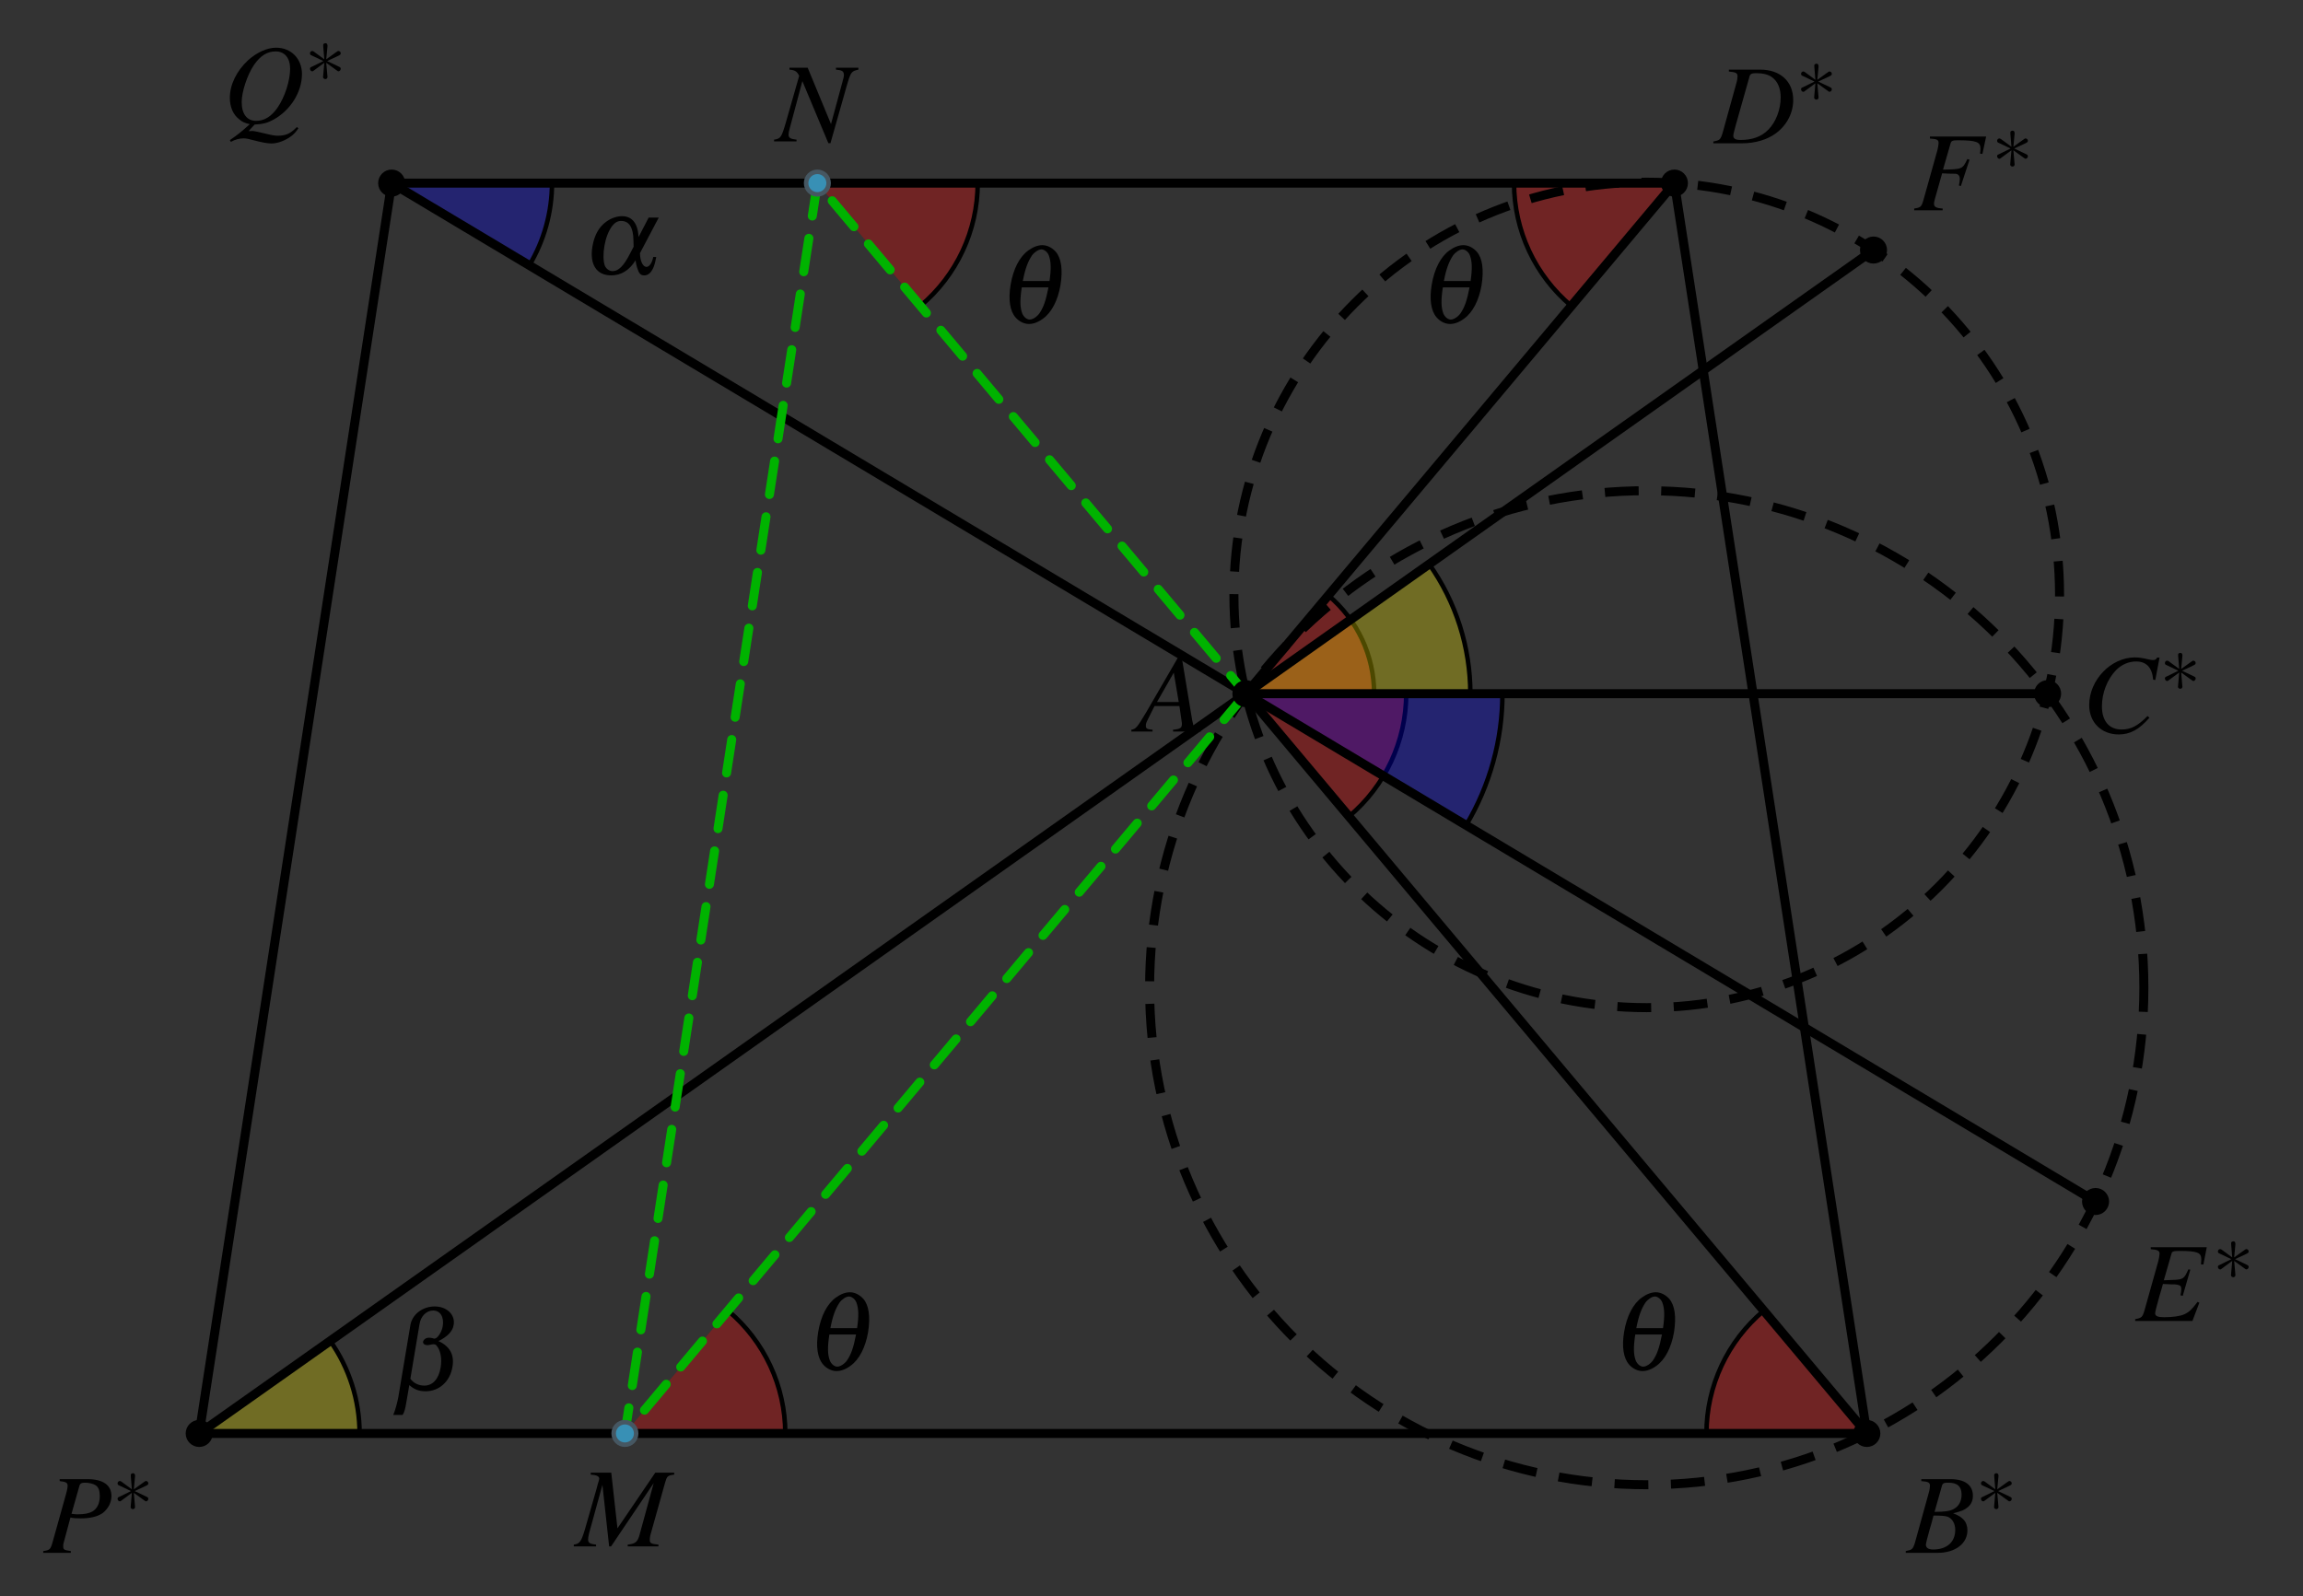 <?xml version="1.0" encoding="UTF-8"?>
<svg xmlns="http://www.w3.org/2000/svg" xmlns:xlink="http://www.w3.org/1999/xlink" width="203.57" height="141.119" viewBox="0 0 203.57 141.119" style="background-color: white">
<rect x="0" y="0" width="203.57" height="141.119" fill="#333333" stroke="none"/>
<defs>
<g>
<g id="glyph-0-0">
<path d="M 0.688 0.625 C 0.594 1.141 0.406 1.828 0.234 2.219 L 1.062 2.219 C 1.219 1.984 1.297 1.719 1.422 0.938 L 1.656 -0.422 C 2.109 -0.016 2.531 0.125 3.109 0.125 C 4.297 0.125 5.266 -0.75 5.469 -2.031 C 5.656 -3.094 5.25 -3.844 4.234 -4.312 C 5.047 -4.719 5.5 -5.188 5.578 -5.75 C 5.734 -6.641 4.969 -7.375 3.906 -7.375 C 2.828 -7.375 1.906 -6.672 1.75 -5.719 Z M 2.562 -5.828 C 2.672 -6.516 3.172 -7.016 3.766 -7.016 C 4.391 -7.016 4.75 -6.438 4.609 -5.625 C 4.531 -5.109 4.141 -4.531 3.891 -4.531 C 3.859 -4.531 3.828 -4.531 3.672 -4.578 C 3.531 -4.609 3.453 -4.609 3.375 -4.609 C 3.125 -4.609 2.922 -4.453 2.875 -4.266 C 2.844 -4.078 3.016 -3.953 3.266 -3.953 C 3.328 -3.953 3.375 -3.969 3.484 -3.984 C 3.609 -4.016 3.703 -4.031 3.781 -4.031 C 3.922 -4.031 3.984 -4 4.031 -3.953 C 4.422 -3.531 4.562 -2.766 4.422 -1.953 C 4.25 -0.953 3.719 -0.375 2.984 -0.375 C 2.484 -0.375 2.031 -0.594 1.75 -0.984 Z M 2.562 -5.828 "/>
</g>
<g id="glyph-0-1">
<path d="M 5.781 -4.984 L 4.891 -3.266 C 4.828 -4.469 4.328 -5.109 3.422 -5.109 C 2.953 -5.109 2.438 -4.922 2.016 -4.609 C 1.375 -4.141 0.984 -3.422 0.812 -2.438 C 0.547 -0.844 1.172 0.125 2.469 0.125 C 3.344 0.125 4.062 -0.312 4.625 -1.203 C 4.641 -1.016 4.688 -0.844 4.75 -0.594 C 4.922 -0.031 5.062 0.125 5.391 0.125 C 5.719 0.125 5.969 -0.078 6.172 -0.5 C 6.281 -0.734 6.344 -0.953 6.453 -1.5 L 6.188 -1.5 C 6.094 -1 5.844 -0.625 5.594 -0.625 C 5.266 -0.625 5.016 -1.156 5.016 -1.844 L 6.672 -4.984 Z M 4.453 -2.406 L 4.109 -1.75 C 3.594 -0.734 3.109 -0.25 2.609 -0.25 C 2.297 -0.25 2.031 -0.453 1.906 -0.734 C 1.766 -1.141 1.75 -1.781 1.875 -2.5 C 2 -3.203 2.234 -3.812 2.562 -4.25 C 2.797 -4.547 3.047 -4.688 3.344 -4.688 C 4.062 -4.688 4.422 -4.109 4.438 -2.984 Z M 4.453 -2.406 "/>
</g>
<g id="glyph-0-2">
<path d="M 3.781 -6.844 C 3.391 -6.844 2.953 -6.672 2.547 -6.375 C 1.781 -5.828 1.219 -4.75 0.984 -3.344 C 0.766 -2.047 0.922 -1.016 1.422 -0.453 C 1.75 -0.078 2.188 0.125 2.609 0.125 C 3 0.125 3.422 -0.031 3.844 -0.344 C 4.609 -0.891 5.156 -1.953 5.391 -3.297 C 5.609 -4.672 5.469 -5.688 4.969 -6.266 C 4.641 -6.625 4.219 -6.844 3.781 -6.844 Z M 4.328 -3.109 C 4.109 -1.969 3.891 -1.328 3.516 -0.797 C 3.281 -0.484 2.922 -0.266 2.672 -0.266 C 2.406 -0.266 2.141 -0.5 2.016 -0.797 C 1.812 -1.328 1.797 -1.969 1.969 -3.109 Z M 2.062 -3.672 C 2.266 -4.75 2.516 -5.406 2.875 -5.938 C 3.094 -6.234 3.453 -6.469 3.703 -6.469 C 3.953 -6.469 4.25 -6.234 4.359 -5.938 C 4.562 -5.406 4.578 -4.75 4.422 -3.672 Z M 2.062 -3.672 "/>
</g>
<g id="glyph-1-0">
<path d="M 7.25 -6.516 L 5.266 -6.516 L 5.266 -6.344 C 5.828 -6.297 5.969 -6.203 5.969 -5.844 C 5.969 -5.719 5.938 -5.609 5.875 -5.406 C 5.859 -5.375 5.859 -5.328 5.859 -5.328 L 4.828 -1.531 L 2.766 -6.516 L 1.156 -6.516 L 1.156 -6.344 C 1.625 -6.312 1.828 -6.188 2.016 -5.797 L 0.828 -1.641 C 0.453 -0.359 0.375 -0.234 -0.203 -0.156 L -0.203 0 L 1.781 0 L 1.781 -0.156 C 1.266 -0.203 1.078 -0.312 1.078 -0.594 C 1.078 -0.719 1.109 -0.922 1.172 -1.125 L 2.297 -5.328 L 4.594 0.156 L 4.781 0.156 L 6.203 -4.859 C 6.578 -6.156 6.625 -6.203 7.25 -6.344 Z M 7.25 -6.516 "/>
</g>
<g id="glyph-1-1">
<path d="M 8.703 -6.516 L 7.031 -6.516 L 3.688 -1.594 L 3.141 -6.516 L 1.328 -6.516 L 1.328 -6.344 C 1.828 -6.312 2.078 -6.203 2.078 -5.984 C 2.078 -5.906 2.031 -5.75 1.969 -5.578 C 1.953 -5.531 1.922 -5.422 1.891 -5.281 C 1.875 -5.25 1.859 -5.203 1.859 -5.156 L 0.797 -1.453 C 0.484 -0.422 0.344 -0.219 -0.172 -0.156 L -0.172 0 L 1.797 0 L 1.797 -0.156 C 1.281 -0.203 1.094 -0.312 1.094 -0.594 C 1.094 -0.703 1.125 -0.953 1.172 -1.125 L 2.359 -5.438 L 2.953 0 L 3.125 0 L 6.891 -5.594 L 5.609 -0.906 C 5.438 -0.375 5.25 -0.234 4.594 -0.156 L 4.594 0 L 7.312 0 L 7.312 -0.156 C 6.641 -0.219 6.547 -0.281 6.547 -0.594 C 6.547 -0.75 6.562 -0.891 6.656 -1.203 L 7.891 -5.609 C 8.062 -6.203 8.109 -6.266 8.703 -6.344 Z M 8.703 -6.516 "/>
</g>
<g id="glyph-1-2">
<path d="M 5.625 -0.156 C 5.047 -0.203 5 -0.297 4.859 -1.016 L 3.922 -6.656 L 3.672 -6.656 L 0.781 -1.672 C -0.016 -0.344 -0.109 -0.234 -0.516 -0.156 L -0.516 0 L 1.359 0 L 1.359 -0.156 C 0.844 -0.203 0.766 -0.266 0.766 -0.516 C 0.766 -0.703 0.797 -0.781 0.969 -1.125 L 1.531 -2.25 L 3.734 -2.25 L 3.922 -0.953 C 3.938 -0.859 3.953 -0.766 3.953 -0.688 C 3.953 -0.312 3.812 -0.219 3.172 -0.156 L 3.172 0 L 5.625 0 Z M 1.75 -2.609 L 3.234 -5.203 L 3.672 -2.609 Z M 1.75 -2.609 "/>
</g>
<g id="glyph-1-3">
<path d="M 6.5 -4.641 L 6.875 -6.625 L 6.656 -6.625 C 6.578 -6.453 6.484 -6.406 6.281 -6.406 C 6.203 -6.406 6.078 -6.422 5.875 -6.469 C 5.422 -6.578 5.031 -6.641 4.703 -6.641 C 2.578 -6.641 0.656 -4.641 0.656 -2.422 C 0.656 -0.891 1.734 0.172 3.266 0.172 C 4.281 0.172 5.078 -0.266 5.984 -1.312 L 5.812 -1.453 C 4.922 -0.562 4.344 -0.266 3.516 -0.266 C 2.406 -0.266 1.781 -1.031 1.781 -2.312 C 1.781 -3.5 2.25 -4.703 3.031 -5.516 C 3.516 -6 4.141 -6.281 4.797 -6.281 C 5.719 -6.281 6.219 -5.734 6.312 -4.672 Z M 6.5 -4.641 "/>
</g>
<g id="glyph-1-4">
<path d="M 2.781 0.156 C 3.547 0.109 3.922 0.016 4.484 -0.297 C 5.969 -1.125 6.969 -2.734 6.969 -4.312 C 6.969 -5.656 6.016 -6.641 4.688 -6.641 C 3.891 -6.641 2.984 -6.234 2.188 -5.516 C 1.188 -4.578 0.594 -3.375 0.594 -2.203 C 0.594 -1.391 0.891 -0.703 1.438 -0.297 C 1.688 -0.078 1.906 0.016 2.359 0.125 C 1.453 0.922 1.359 1 0.594 1.531 L 0.688 1.688 C 1.062 1.469 1.453 1.375 1.828 1.375 C 2.031 1.375 2.328 1.438 2.766 1.562 C 3.375 1.719 3.906 1.828 4.281 1.828 C 4.828 1.828 5.516 1.562 6.031 1.172 C 6.266 0.984 6.406 0.844 6.656 0.484 L 6.516 0.375 C 5.953 0.953 5.547 1.141 4.828 1.141 C 4.562 1.141 4.359 1.109 3.594 0.922 C 3.078 0.797 2.609 0.703 2.547 0.719 C 2.516 0.734 2.5 0.734 2.5 0.734 L 2.25 0.734 Z M 4.641 -6.312 C 5.438 -6.312 5.922 -5.734 5.922 -4.781 C 5.922 -3.734 5.453 -2.266 4.812 -1.344 C 4.266 -0.562 3.656 -0.172 2.922 -0.172 C 2.109 -0.172 1.641 -0.781 1.641 -1.828 C 1.641 -2.766 2.141 -4.25 2.734 -5.125 C 3.297 -5.938 3.906 -6.312 4.641 -6.312 Z M 4.641 -6.312 "/>
</g>
<g id="glyph-1-5">
<path d="M 1.453 -6.344 C 2.031 -6.281 2.156 -6.188 2.156 -5.938 C 2.156 -5.797 2.125 -5.578 2 -5.141 L 0.812 -0.891 C 0.641 -0.297 0.562 -0.234 0 -0.156 L 0 0 L 2.438 0 L 2.438 -0.156 C 1.812 -0.25 1.766 -0.281 1.766 -0.625 C 1.766 -0.734 1.781 -0.844 1.891 -1.203 L 2.406 -3.125 C 2.656 -3.062 2.922 -3.047 3.328 -3.047 C 4.141 -3.047 4.812 -3.203 5.25 -3.516 C 5.734 -3.891 6.031 -4.438 6.031 -5.031 C 6.031 -5.984 5.281 -6.516 3.922 -6.516 L 1.453 -6.516 Z M 3.203 -5.938 C 3.266 -6.141 3.391 -6.203 3.672 -6.203 C 4.062 -6.203 4.438 -6.109 4.641 -5.969 C 4.891 -5.797 5 -5.5 5 -5.031 C 5 -4.375 4.781 -3.922 4.344 -3.656 C 4.031 -3.484 3.641 -3.406 3.016 -3.406 C 2.844 -3.406 2.766 -3.422 2.5 -3.453 Z M 3.203 -5.938 "/>
</g>
<g id="glyph-1-6">
<path d="M 1.297 -6.344 C 1.906 -6.297 2.062 -6.203 2.062 -5.938 C 2.062 -5.797 2.031 -5.547 1.953 -5.297 L 0.734 -0.891 C 0.547 -0.312 0.484 -0.266 -0.078 -0.156 L -0.078 0 L 2.438 0 C 3.609 0 4.672 -0.312 5.438 -0.875 C 6.406 -1.578 6.984 -2.672 6.984 -3.828 C 6.984 -5.469 5.844 -6.516 4.062 -6.516 L 1.297 -6.516 Z M 3.125 -5.922 C 3.188 -6.141 3.328 -6.203 3.734 -6.203 C 4.297 -6.203 4.797 -6.078 5.109 -5.844 C 5.609 -5.484 5.875 -4.859 5.875 -4.062 C 5.875 -2.984 5.453 -1.875 4.781 -1.203 C 4.188 -0.594 3.375 -0.297 2.344 -0.297 C 1.891 -0.297 1.688 -0.406 1.688 -0.672 C 1.688 -0.797 1.75 -1.016 1.906 -1.609 Z M 3.125 -5.922 "/>
</g>
<g id="glyph-1-7">
<path d="M -0.078 0 L 2.734 0 C 4.297 0 5.375 -0.812 5.375 -2 C 5.375 -2.359 5.25 -2.719 5.031 -2.938 C 4.828 -3.156 4.641 -3.281 4.109 -3.5 C 4.828 -3.672 5.109 -3.781 5.438 -4.062 C 5.719 -4.312 5.859 -4.641 5.859 -5.047 C 5.859 -5.984 5.156 -6.516 3.875 -6.516 L 1.297 -6.516 L 1.297 -6.344 C 1.906 -6.297 2.062 -6.219 2.062 -5.938 C 2.062 -5.797 2.031 -5.547 1.953 -5.297 L 0.734 -0.891 C 0.547 -0.312 0.484 -0.266 -0.078 -0.156 Z M 2.375 -3.297 C 3.016 -3.297 3.438 -3.266 3.641 -3.188 C 4.047 -3.016 4.297 -2.578 4.297 -2.031 C 4.297 -0.953 3.562 -0.297 2.344 -0.297 C 1.922 -0.297 1.703 -0.453 1.703 -0.719 C 1.703 -0.844 1.828 -1.312 2.047 -2.109 C 2.188 -2.562 2.25 -2.797 2.375 -3.297 Z M 3.125 -5.938 C 3.188 -6.156 3.297 -6.203 3.688 -6.203 C 4.484 -6.203 4.859 -5.875 4.859 -5.141 C 4.859 -4.562 4.609 -4.125 4.188 -3.891 C 3.844 -3.688 3.375 -3.625 2.469 -3.625 Z M 3.125 -5.938 "/>
</g>
<g id="glyph-1-8">
<path d="M 6.438 -6.516 L 1.469 -6.516 L 1.469 -6.344 C 2.109 -6.297 2.234 -6.234 2.234 -5.938 C 2.234 -5.797 2.188 -5.547 2.125 -5.297 L 0.891 -0.891 C 0.719 -0.297 0.641 -0.234 0.078 -0.156 L 0.078 0 L 2.594 0 L 2.594 -0.156 C 2.016 -0.188 1.828 -0.297 1.828 -0.594 C 1.828 -0.672 1.859 -0.828 1.922 -1.047 L 2.547 -3.266 C 2.906 -3.25 3.125 -3.234 3.344 -3.234 C 3.734 -3.234 3.812 -3.234 3.891 -3.188 C 4.047 -3.109 4.109 -2.984 4.109 -2.781 C 4.109 -2.625 4.094 -2.5 4.031 -2.188 L 4.203 -2.141 L 4.969 -4.469 L 4.781 -4.531 C 4.344 -3.625 4.312 -3.625 2.625 -3.594 L 3.297 -5.922 C 3.344 -6.125 3.484 -6.188 3.891 -6.188 C 5.578 -6.188 5.938 -6.047 5.938 -5.438 C 5.938 -5.375 5.938 -5.328 5.922 -5.188 C 5.906 -5.141 5.906 -5.125 5.906 -5 L 6.109 -4.984 Z M 6.438 -6.516 "/>
</g>
<g id="glyph-1-9">
<path d="M 6.312 -6.516 L 1.359 -6.516 L 1.359 -6.344 C 1.984 -6.297 2.141 -6.203 2.141 -5.938 C 2.141 -5.828 2.078 -5.484 2.031 -5.297 L 0.797 -0.891 C 0.625 -0.328 0.547 -0.266 -0.016 -0.156 L -0.016 0 L 5.047 0 L 5.656 -1.609 L 5.5 -1.688 C 5.031 -1.062 4.781 -0.797 4.344 -0.594 C 3.984 -0.422 3.297 -0.328 2.547 -0.328 C 2 -0.328 1.75 -0.422 1.75 -0.672 C 1.75 -0.781 1.859 -1.25 2.109 -2.125 C 2.25 -2.562 2.328 -2.891 2.438 -3.266 C 2.781 -3.25 3.094 -3.234 3.203 -3.234 C 3.594 -3.25 3.875 -3.188 3.984 -3.094 C 4.031 -3.047 4.062 -2.953 4.062 -2.781 C 4.062 -2.609 4.031 -2.484 3.984 -2.266 L 4.188 -2.219 L 4.859 -4.531 L 4.688 -4.562 C 4.312 -3.719 4.219 -3.656 3.312 -3.625 C 3.188 -3.625 2.875 -3.609 2.516 -3.594 L 3.188 -5.922 C 3.234 -6.141 3.344 -6.188 3.906 -6.188 C 5.469 -6.188 5.828 -6.047 5.828 -5.453 C 5.828 -5.328 5.812 -5.172 5.797 -5 L 6.016 -4.984 Z M 6.312 -6.516 "/>
</g>
<g id="glyph-2-0">
<path d="M 2.031 -3.156 C 2.031 -3.25 2.031 -3.422 1.844 -3.422 C 1.719 -3.422 1.625 -3.328 1.656 -3.234 L 1.656 -3.141 L 1.75 -2 L 0.812 -2.688 C 0.75 -2.719 0.734 -2.734 0.672 -2.734 C 0.578 -2.734 0.484 -2.641 0.484 -2.531 C 0.484 -2.406 0.547 -2.375 0.625 -2.344 L 1.672 -1.844 L 0.656 -1.344 C 0.531 -1.297 0.484 -1.266 0.484 -1.156 C 0.484 -1.047 0.578 -0.938 0.672 -0.938 C 0.734 -0.938 0.75 -0.938 0.922 -1.078 L 1.75 -1.688 L 1.641 -0.438 C 1.641 -0.281 1.781 -0.25 1.844 -0.25 C 1.922 -0.25 2.031 -0.297 2.031 -0.438 L 1.922 -1.688 L 2.875 -1 C 2.938 -0.953 2.953 -0.938 3 -0.938 C 3.109 -0.938 3.203 -1.047 3.203 -1.156 C 3.203 -1.266 3.141 -1.297 3.047 -1.344 C 2.609 -1.562 2.594 -1.562 2 -1.844 L 3.031 -2.328 C 3.141 -2.391 3.203 -2.422 3.203 -2.531 C 3.203 -2.641 3.109 -2.734 3 -2.734 C 2.953 -2.734 2.938 -2.734 2.75 -2.594 L 1.922 -2 Z M 2.031 -3.156 "/>
</g>
</g>
<clipPath id="clip-0">
<path clip-rule="nonzero" d="M 90 32 L 201 32 L 201 141.117 L 90 141.117 Z M 90 32 "/>
</clipPath>
</defs>
<path fill-rule="nonzero" fill="rgb(100%, 94.899%, 0%)" fill-opacity="0.3" d="M 17.609 126.742 L 31.785 126.742 C 31.785 123.812 30.875 120.953 29.184 118.559 Z M 17.609 126.742 "/>
<path fill="none" stroke-width="0.399" stroke-linecap="butt" stroke-linejoin="miter" stroke="rgb(0%, 0%, 0%)" stroke-opacity="1" stroke-miterlimit="10" d="M -59.528 -0 C -59.528 2.929 -60.438 5.789 -62.129 8.183 " transform="matrix(1, 0, 0, -1, 91.313, 126.742)"/>
<g fill="rgb(0%, 0%, 0%)" fill-opacity="1">
<use xlink:href="#glyph-0-0" x="34.524" y="122.888"/>
</g>
<path fill-rule="nonzero" fill="rgb(0%, 0%, 100%)" fill-opacity="0.3" d="M 34.621 16.191 L 46.785 23.461 C 48.098 21.266 48.793 18.75 48.793 16.188 Z M 34.621 16.191 "/>
<path fill="none" stroke-width="0.399" stroke-linecap="butt" stroke-linejoin="miter" stroke="rgb(0%, 0%, 0%)" stroke-opacity="1" stroke-miterlimit="10" d="M -44.528 103.281 C -43.215 105.476 -42.52 107.992 -42.52 110.555 " transform="matrix(1, 0, 0, -1, 91.313, 126.742)"/>
<g fill="rgb(0%, 0%, 0%)" fill-opacity="1">
<use xlink:href="#glyph-0-1" x="51.555" y="24.223"/>
</g>
<path fill-rule="nonzero" fill="rgb(100%, 0%, 0%)" fill-opacity="0.3" d="M 148.008 16.191 L 133.832 16.191 C 133.832 20.379 135.688 24.355 138.895 27.047 Z M 148.008 16.191 "/>
<path fill-rule="nonzero" fill="rgb(100%, 0%, 0%)" fill-opacity="0.3" d="M 165.016 126.742 L 155.906 115.887 C 152.695 118.578 150.84 122.555 150.84 126.742 Z M 165.016 126.742 "/>
<path fill-rule="nonzero" fill="rgb(100%, 0%, 0%)" fill-opacity="0.3" d="M 55.238 126.742 L 69.414 126.742 C 69.414 122.555 67.559 118.578 64.352 115.887 Z M 55.238 126.742 "/>
<path fill-rule="nonzero" fill="rgb(100%, 0%, 0%)" fill-opacity="0.3" d="M 72.25 16.191 L 81.359 27.047 C 84.566 24.355 86.422 20.379 86.422 16.188 Z M 72.25 16.191 "/>
<path fill="none" stroke-width="0.399" stroke-linecap="butt" stroke-linejoin="miter" stroke="rgb(0%, 0%, 0%)" stroke-opacity="1" stroke-miterlimit="10" d="M 42.519 110.551 C 42.519 106.363 44.374 102.387 47.582 99.695 " transform="matrix(1, 0, 0, -1, 91.313, 126.742)"/>
<path fill="none" stroke-width="0.399" stroke-linecap="butt" stroke-linejoin="miter" stroke="rgb(0%, 0%, 0%)" stroke-opacity="1" stroke-miterlimit="10" d="M 64.593 10.855 C 61.382 8.164 59.527 4.187 59.527 -0 " transform="matrix(1, 0, 0, -1, 91.313, 126.742)"/>
<path fill="none" stroke-width="0.399" stroke-linecap="butt" stroke-linejoin="miter" stroke="rgb(0%, 0%, 0%)" stroke-opacity="1" stroke-miterlimit="10" d="M -21.899 -0 C -21.899 4.187 -23.754 8.164 -26.961 10.855 " transform="matrix(1, 0, 0, -1, 91.313, 126.742)"/>
<path fill="none" stroke-width="0.399" stroke-linecap="butt" stroke-linejoin="miter" stroke="rgb(0%, 0%, 0%)" stroke-opacity="1" stroke-miterlimit="10" d="M -9.954 99.695 C -6.747 102.387 -4.891 106.363 -4.891 110.555 " transform="matrix(1, 0, 0, -1, 91.313, 126.742)"/>
<g fill="rgb(0%, 0%, 0%)" fill-opacity="1">
<use xlink:href="#glyph-0-2" x="125.569" y="28.52"/>
</g>
<g fill="rgb(0%, 0%, 0%)" fill-opacity="1">
<use xlink:href="#glyph-0-2" x="142.578" y="121.102"/>
</g>
<g fill="rgb(0%, 0%, 0%)" fill-opacity="1">
<use xlink:href="#glyph-0-2" x="71.34" y="121.102"/>
</g>
<g fill="rgb(0%, 0%, 0%)" fill-opacity="1">
<use xlink:href="#glyph-0-2" x="88.348" y="28.52"/>
</g>
<path fill-rule="nonzero" fill="rgb(100%, 0%, 0%)" fill-opacity="0.3" d="M 110.129 61.332 L 121.465 61.332 C 121.465 57.98 119.984 54.801 117.414 52.645 Z M 110.129 61.332 "/>
<path fill="none" stroke-width="0.399" stroke-linecap="butt" stroke-linejoin="miter" stroke="rgb(0%, 0%, 0%)" stroke-opacity="1" stroke-miterlimit="10" d="M 30.152 65.41 C 30.152 68.762 28.671 71.941 26.101 74.097 " transform="matrix(1, 0, 0, -1, 91.313, 126.742)"/>
<path fill-rule="nonzero" fill="rgb(100%, 0%, 0%)" fill-opacity="0.3" d="M 110.129 61.332 L 119.238 72.188 C 122.445 69.496 124.301 65.52 124.301 61.332 Z M 110.129 61.332 "/>
<path fill="none" stroke-width="0.399" stroke-linecap="butt" stroke-linejoin="miter" stroke="rgb(0%, 0%, 0%)" stroke-opacity="1" stroke-miterlimit="10" d="M 27.925 54.554 C 31.132 57.246 32.988 61.222 32.988 65.41 " transform="matrix(1, 0, 0, -1, 91.313, 126.742)"/>
<path fill-rule="nonzero" fill="rgb(100%, 94.899%, 0%)" fill-opacity="0.3" d="M 110.129 61.332 L 129.969 61.332 C 129.969 57.23 128.699 53.227 126.328 49.879 Z M 110.129 61.332 "/>
<path fill="none" stroke-width="0.399" stroke-linecap="butt" stroke-linejoin="miter" stroke="rgb(0%, 0%, 0%)" stroke-opacity="1" stroke-miterlimit="10" d="M 38.656 65.41 C 38.656 69.512 37.386 73.515 35.015 76.863 " transform="matrix(1, 0, 0, -1, 91.313, 126.742)"/>
<path fill-rule="nonzero" fill="rgb(0%, 0%, 100%)" fill-opacity="0.3" d="M 110.129 61.332 L 129.59 72.969 C 131.691 69.453 132.805 65.43 132.805 61.332 Z M 110.129 61.332 "/>
<path fill="none" stroke-width="0.399" stroke-linecap="butt" stroke-linejoin="miter" stroke="rgb(0%, 0%, 0%)" stroke-opacity="1" stroke-miterlimit="10" d="M 38.277 53.773 C 40.378 57.289 41.492 61.312 41.492 65.41 " transform="matrix(1, 0, 0, -1, 91.313, 126.742)"/>
<path fill="none" stroke-width="0.797" stroke-linecap="round" stroke-linejoin="round" stroke="rgb(0%, 0%, 0%)" stroke-opacity="1" stroke-miterlimit="10" d="M 73.703 -0 L -73.704 -0 L -56.692 110.551 L 56.695 110.551 Z M 73.703 -0 " transform="matrix(1, 0, 0, -1, 91.313, 126.742)"/>
<path fill="none" stroke-width="0.797" stroke-linecap="round" stroke-linejoin="miter" stroke="rgb(0%, 0%, 0%)" stroke-opacity="1" stroke-miterlimit="10" d="M 18.816 65.41 L 73.703 -0 " transform="matrix(1, 0, 0, -1, 91.313, 126.742)"/>
<path fill="none" stroke-width="0.797" stroke-linecap="round" stroke-linejoin="miter" stroke="rgb(0%, 0%, 0%)" stroke-opacity="1" stroke-miterlimit="10" d="M 74.292 104.633 L -73.704 -0 " transform="matrix(1, 0, 0, -1, 91.313, 126.742)"/>
<path fill="none" stroke-width="0.797" stroke-linecap="round" stroke-linejoin="miter" stroke="rgb(0%, 0%, 0%)" stroke-opacity="1" stroke-miterlimit="10" d="M 93.921 20.508 L -56.692 110.551 " transform="matrix(1, 0, 0, -1, 91.313, 126.742)"/>
<path fill="none" stroke-width="0.797" stroke-linecap="round" stroke-linejoin="miter" stroke="rgb(0%, 0%, 0%)" stroke-opacity="1" stroke-miterlimit="10" d="M 18.816 65.41 L 56.695 110.551 " transform="matrix(1, 0, 0, -1, 91.313, 126.742)"/>
<path fill="none" stroke-width="0.797" stroke-linecap="round" stroke-linejoin="miter" stroke="rgb(0%, 0%, 0%)" stroke-opacity="1" stroke-miterlimit="10" d="M 18.816 65.41 L 89.683 65.41 " transform="matrix(1, 0, 0, -1, 91.313, 126.742)"/>
<g clip-path="url(#clip-0)">
<path fill="none" stroke-width="0.797" stroke-linecap="butt" stroke-linejoin="miter" stroke="rgb(0%, 0%, 0%)" stroke-opacity="1" stroke-dasharray="2.989 1.993" stroke-miterlimit="10" d="M 98.191 39.41 C 98.191 63.679 78.519 83.355 54.249 83.355 C 29.976 83.355 10.304 63.679 10.304 39.41 C 10.304 15.14 29.976 -4.535 54.249 -4.535 C 78.519 -4.535 98.191 15.14 98.191 39.41 Z M 98.191 39.41 " transform="matrix(1, 0, 0, -1, 91.313, 126.742)"/>
</g>
<path fill="none" stroke-width="0.797" stroke-linecap="butt" stroke-linejoin="miter" stroke="rgb(0%, 0%, 0%)" stroke-opacity="1" stroke-dasharray="2.989 1.993" stroke-miterlimit="10" d="M 90.738 74.14 C 90.738 94.297 74.402 110.633 54.249 110.633 C 34.093 110.633 17.757 94.297 17.757 74.14 C 17.757 53.988 34.093 37.648 54.249 37.648 C 74.402 37.648 90.738 53.988 90.738 74.14 Z M 90.738 74.14 " transform="matrix(1, 0, 0, -1, 91.313, 126.742)"/>
<path fill="none" stroke-width="0.797" stroke-linecap="round" stroke-linejoin="round" stroke="rgb(0%, 70%, 0%)" stroke-opacity="1" stroke-dasharray="2.989 1.993" stroke-miterlimit="10" d="M 18.816 65.41 L -36.075 -0 L -19.063 110.551 Z M 18.816 65.41 " transform="matrix(1, 0, 0, -1, 91.313, 126.742)"/>
<path fill-rule="nonzero" fill="rgb(0%, 0%, 0%)" fill-opacity="1" stroke-width="0.399" stroke-linecap="butt" stroke-linejoin="miter" stroke="rgb(0%, 0%, 0%)" stroke-opacity="1" stroke-miterlimit="10" d="M 19.812 65.41 C 19.812 65.961 19.367 66.406 18.816 66.406 C 18.265 66.406 17.82 65.961 17.82 65.41 C 17.82 64.859 18.265 64.414 18.816 64.414 C 19.367 64.414 19.812 64.859 19.812 65.41 Z M 19.812 65.41 " transform="matrix(1, 0, 0, -1, 91.313, 126.742)"/>
<path fill-rule="nonzero" fill="rgb(0%, 0%, 0%)" fill-opacity="1" stroke-width="0.399" stroke-linecap="butt" stroke-linejoin="miter" stroke="rgb(0%, 0%, 0%)" stroke-opacity="1" stroke-miterlimit="10" d="M 74.699 -0 C 74.699 0.551 74.253 0.996 73.703 0.996 C 73.152 0.996 72.707 0.551 72.707 -0 C 72.707 -0.551 73.152 -0.996 73.703 -0.996 C 74.253 -0.996 74.699 -0.551 74.699 -0 Z M 74.699 -0 " transform="matrix(1, 0, 0, -1, 91.313, 126.742)"/>
<path fill-rule="nonzero" fill="rgb(0%, 0%, 0%)" fill-opacity="1" stroke-width="0.399" stroke-linecap="butt" stroke-linejoin="miter" stroke="rgb(0%, 0%, 0%)" stroke-opacity="1" stroke-miterlimit="10" d="M 90.679 65.41 C 90.679 65.961 90.23 66.406 89.683 66.406 C 89.132 66.406 88.687 65.961 88.687 65.41 C 88.687 64.859 89.132 64.414 89.683 64.414 C 90.23 64.414 90.679 64.859 90.679 65.41 Z M 90.679 65.41 " transform="matrix(1, 0, 0, -1, 91.313, 126.742)"/>
<path fill-rule="nonzero" fill="rgb(0%, 0%, 0%)" fill-opacity="1" stroke-width="0.399" stroke-linecap="butt" stroke-linejoin="miter" stroke="rgb(0%, 0%, 0%)" stroke-opacity="1" stroke-miterlimit="10" d="M 57.691 110.551 C 57.691 111.101 57.246 111.551 56.695 111.551 C 56.144 111.551 55.699 111.101 55.699 110.551 C 55.699 110.004 56.144 109.555 56.695 109.555 C 57.246 109.555 57.691 110.004 57.691 110.551 Z M 57.691 110.551 " transform="matrix(1, 0, 0, -1, 91.313, 126.742)"/>
<path fill-rule="nonzero" fill="rgb(0%, 0%, 0%)" fill-opacity="1" stroke-width="0.399" stroke-linecap="butt" stroke-linejoin="miter" stroke="rgb(0%, 0%, 0%)" stroke-opacity="1" stroke-miterlimit="10" d="M 94.917 20.508 C 94.917 21.055 94.468 21.504 93.921 21.504 C 93.371 21.504 92.925 21.055 92.925 20.508 C 92.925 19.957 93.371 19.512 93.921 19.512 C 94.468 19.512 94.917 19.957 94.917 20.508 Z M 94.917 20.508 " transform="matrix(1, 0, 0, -1, 91.313, 126.742)"/>
<path fill-rule="nonzero" fill="rgb(0%, 0%, 0%)" fill-opacity="1" stroke-width="0.399" stroke-linecap="butt" stroke-linejoin="miter" stroke="rgb(0%, 0%, 0%)" stroke-opacity="1" stroke-miterlimit="10" d="M 75.289 104.633 C 75.289 105.183 74.843 105.629 74.292 105.629 C 73.742 105.629 73.296 105.183 73.296 104.633 C 73.296 104.082 73.742 103.637 74.292 103.637 C 74.843 103.637 75.289 104.082 75.289 104.633 Z M 75.289 104.633 " transform="matrix(1, 0, 0, -1, 91.313, 126.742)"/>
<path fill-rule="nonzero" fill="rgb(0%, 0%, 0%)" fill-opacity="1" stroke-width="0.399" stroke-linecap="butt" stroke-linejoin="miter" stroke="rgb(0%, 0%, 0%)" stroke-opacity="1" stroke-miterlimit="10" d="M -72.708 -0 C -72.708 0.551 -73.153 0.996 -73.704 0.996 C -74.251 0.996 -74.7 0.551 -74.7 -0 C -74.7 -0.551 -74.251 -0.996 -73.704 -0.996 C -73.153 -0.996 -72.708 -0.551 -72.708 -0 Z M -72.708 -0 " transform="matrix(1, 0, 0, -1, 91.313, 126.742)"/>
<path fill-rule="nonzero" fill="rgb(0%, 0%, 0%)" fill-opacity="1" stroke-width="0.399" stroke-linecap="butt" stroke-linejoin="miter" stroke="rgb(0%, 0%, 0%)" stroke-opacity="1" stroke-miterlimit="10" d="M -55.696 110.551 C -55.696 111.101 -56.145 111.551 -56.692 111.551 C -57.243 111.551 -57.688 111.101 -57.688 110.551 C -57.688 110.004 -57.243 109.555 -56.692 109.555 C -56.145 109.555 -55.696 110.004 -55.696 110.551 Z M -55.696 110.551 " transform="matrix(1, 0, 0, -1, 91.313, 126.742)"/>
<path fill-rule="nonzero" fill="rgb(22.235%, 56.57%, 71.022%)" fill-opacity="1" stroke-width="0.399" stroke-linecap="butt" stroke-linejoin="miter" stroke="rgb(27.728%, 34.299%, 38.55%)" stroke-opacity="1" stroke-miterlimit="10" d="M -35.079 -0 C -35.079 0.551 -35.524 0.996 -36.075 0.996 C -36.622 0.996 -37.071 0.551 -37.071 -0 C -37.071 -0.551 -36.622 -0.996 -36.075 -0.996 C -35.524 -0.996 -35.079 -0.551 -35.079 -0 Z M -35.079 -0 " transform="matrix(1, 0, 0, -1, 91.313, 126.742)"/>
<path fill-rule="nonzero" fill="rgb(22.235%, 56.57%, 71.022%)" fill-opacity="1" stroke-width="0.399" stroke-linecap="butt" stroke-linejoin="miter" stroke="rgb(27.728%, 34.299%, 38.55%)" stroke-opacity="1" stroke-miterlimit="10" d="M -18.067 110.551 C -18.067 111.101 -18.516 111.551 -19.063 111.551 C -19.614 111.551 -20.059 111.101 -20.059 110.551 C -20.059 110.004 -19.614 109.555 -19.063 109.555 C -18.516 109.555 -18.067 110.004 -18.067 110.551 Z M -18.067 110.551 " transform="matrix(1, 0, 0, -1, 91.313, 126.742)"/>
<g fill="rgb(0%, 0%, 0%)" fill-opacity="1">
<use xlink:href="#glyph-1-0" x="68.627" y="12.502"/>
</g>
<g fill="rgb(0%, 0%, 0%)" fill-opacity="1">
<use xlink:href="#glyph-1-1" x="50.891" y="136.727"/>
</g>
<g fill="rgb(0%, 0%, 0%)" fill-opacity="1">
<use xlink:href="#glyph-1-2" x="100.52" y="64.679"/>
</g>
<g fill="rgb(0%, 0%, 0%)" fill-opacity="1">
<use xlink:href="#glyph-1-3" x="184.015" y="64.766"/>
</g>
<g fill="rgb(0%, 0%, 0%)" fill-opacity="1">
<use xlink:href="#glyph-2-0" x="190.879" y="61.149"/>
</g>
<g fill="rgb(0%, 0%, 0%)" fill-opacity="1">
<use xlink:href="#glyph-1-4" x="19.723" y="10.858"/>
</g>
<g fill="rgb(0%, 0%, 0%)" fill-opacity="1">
<use xlink:href="#glyph-2-0" x="26.916" y="7.242"/>
</g>
<g fill="rgb(0%, 0%, 0%)" fill-opacity="1">
<use xlink:href="#glyph-1-5" x="3.821" y="137.299"/>
</g>
<g fill="rgb(0%, 0%, 0%)" fill-opacity="1">
<use xlink:href="#glyph-2-0" x="9.908" y="133.682"/>
</g>
<g fill="rgb(0%, 0%, 0%)" fill-opacity="1">
<use xlink:href="#glyph-1-6" x="151.525" y="12.671"/>
</g>
<g fill="rgb(0%, 0%, 0%)" fill-opacity="1">
<use xlink:href="#glyph-2-0" x="158.718" y="9.055"/>
</g>
<g fill="rgb(0%, 0%, 0%)" fill-opacity="1">
<use xlink:href="#glyph-1-7" x="168.533" y="137.299"/>
</g>
<g fill="rgb(0%, 0%, 0%)" fill-opacity="1">
<use xlink:href="#glyph-2-0" x="174.621" y="133.682"/>
</g>
<g fill="rgb(0%, 0%, 0%)" fill-opacity="1">
<use xlink:href="#glyph-1-8" x="169.124" y="18.591"/>
</g>
<g fill="rgb(0%, 0%, 0%)" fill-opacity="1">
<use xlink:href="#glyph-2-0" x="176.048" y="14.975"/>
</g>
<g fill="rgb(0%, 0%, 0%)" fill-opacity="1">
<use xlink:href="#glyph-1-9" x="188.751" y="116.793"/>
</g>
<g fill="rgb(0%, 0%, 0%)" fill-opacity="1">
<use xlink:href="#glyph-2-0" x="195.565" y="113.177"/>
</g>
</svg>
